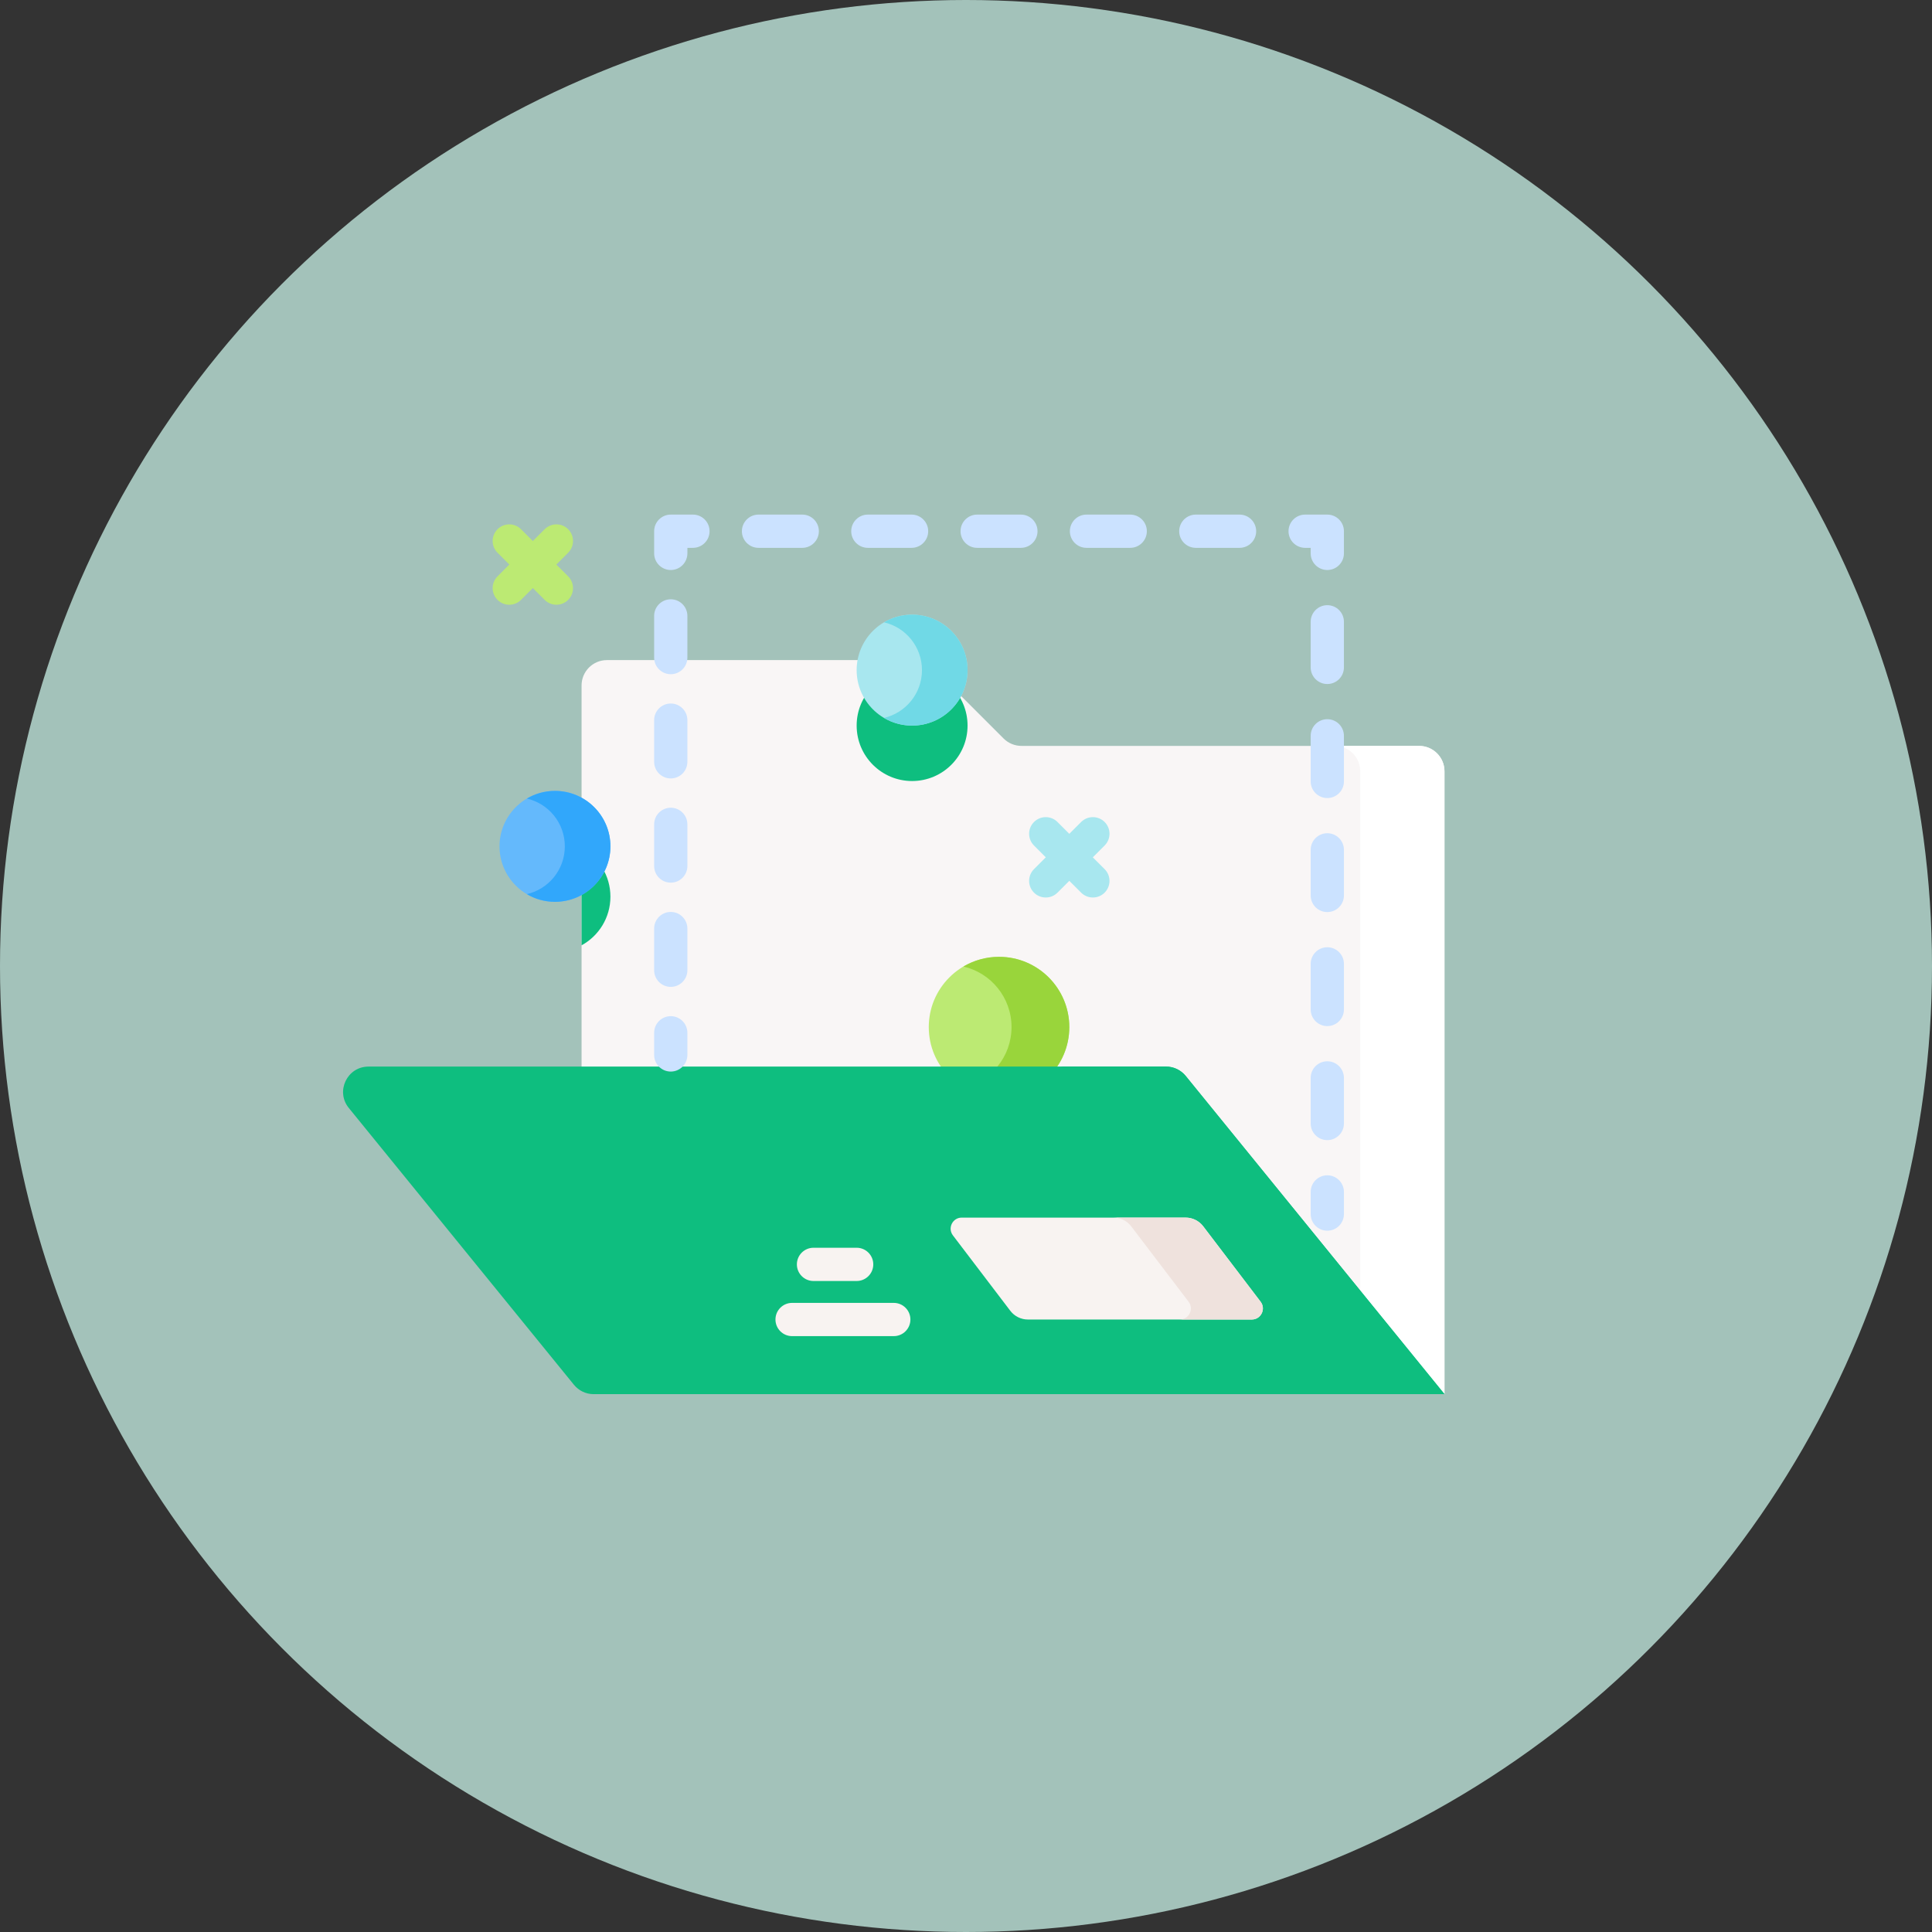 <svg width="214" height="214" viewBox="0 0 214 214" fill="none" xmlns="http://www.w3.org/2000/svg">
<rect x="0" y="0" width="214" height="214" fill="#333333" stroke="none"/>
<g id="illustration">
<circle id="Ellipse 179" cx="107" cy="107" r="107" fill="#C6EFE5" fill-opacity="0.76"/>
<g id="Group">
<g id="Group_2">
<g id="Group_3">
<g id="Group_4">
<g id="Group_5">
<path id="Vector" d="M160 85.431V154.424H67.228C65.675 154.424 64.418 153.164 64.418 151.613V75.927C64.418 74.373 65.675 73.116 67.228 73.116H101.315C102.058 73.116 102.773 73.41 103.301 73.938L111.161 81.798C111.688 82.326 112.403 82.62 113.149 82.62H157.189C158.741 82.621 160 83.88 160 85.431Z" fill="#F9F6F6"/>
</g>
<path id="Vector_2" d="M67.614 99.322C67.614 101.647 66.323 103.67 64.418 104.71V93.934C66.323 94.975 67.614 96.998 67.614 99.322Z" fill="#0EBE7F"/>
<path id="Vector_3" d="M101.03 86.512C104.423 86.512 107.173 83.761 107.173 80.369C107.173 76.976 104.423 74.226 101.03 74.226C97.638 74.226 94.888 76.976 94.888 80.369C94.888 83.761 97.638 86.512 101.03 86.512Z" fill="#0EBE7F"/>
<g id="Group_6">
<path id="Vector_4" d="M159.999 85.431V154.424H150.666V85.431C150.666 83.88 149.41 82.62 147.856 82.62H157.188C158.74 82.621 159.999 83.88 159.999 85.431Z" fill="white"/>
</g>
<g id="Group_7">
<path id="Vector_5" d="M110.66 121.552C114.959 121.552 118.444 118.068 118.444 113.769C118.444 109.47 114.959 105.985 110.66 105.985C106.361 105.985 102.876 109.47 102.876 113.769C102.876 118.068 106.361 121.552 110.66 121.552Z" fill="#BCEA73"/>
<path id="Vector_6" d="M118.442 113.768C118.442 118.068 114.956 121.554 110.659 121.554C109.219 121.554 107.867 121.163 106.711 120.476C109.767 119.772 112.043 117.037 112.043 113.768C112.043 110.502 109.77 107.763 106.715 107.059C107.871 106.376 109.219 105.985 110.659 105.985C114.956 105.985 118.442 109.471 118.442 113.768Z" fill="#99D53B"/>
</g>
<g id="Group_8">
<path id="Vector_7" d="M131.335 119.179L160 154.425H65.753C64.907 154.425 64.107 154.044 63.573 153.387L38.635 122.725C37.142 120.889 38.449 118.142 40.816 118.142H129.154C130 118.142 130.801 118.523 131.335 119.179Z" fill="#0EBE7F"/>
</g>
<g id="Group_9">
<path id="Vector_8" d="M160 154.424H147.913L119.249 119.179C118.714 118.523 117.914 118.14 117.069 118.14H129.154C130.001 118.14 130.801 118.523 131.334 119.179L160 154.424Z" fill="#0EBE7F"/>
</g>
</g>
<g id="Group_10">
<path id="Vector_9" d="M74.298 118.693C73.281 118.693 72.457 117.868 72.457 116.852V114.397C72.457 113.38 73.281 112.556 74.298 112.556C75.315 112.556 76.139 113.38 76.139 114.397V116.852C76.139 117.868 75.315 118.693 74.298 118.693Z" fill="#CBE2FF"/>
<path id="Vector_10" d="M74.298 109.312C73.281 109.312 72.457 108.488 72.457 107.471V102.853C72.457 101.837 73.281 101.012 74.298 101.012C75.315 101.012 76.139 101.837 76.139 102.853V107.471C76.139 108.487 75.315 109.312 74.298 109.312ZM74.298 97.768C73.281 97.768 72.457 96.944 72.457 95.927V91.31C72.457 90.293 73.281 89.469 74.298 89.469C75.315 89.469 76.139 90.293 76.139 91.31V95.927C76.139 96.944 75.315 97.768 74.298 97.768ZM74.298 86.224C73.281 86.224 72.457 85.4 72.457 84.383V79.766C72.457 78.749 73.281 77.925 74.298 77.925C75.315 77.925 76.139 78.749 76.139 79.766V84.383C76.139 85.4 75.315 86.224 74.298 86.224ZM74.298 74.68C73.281 74.68 72.457 73.856 72.457 72.84V68.222C72.457 67.205 73.281 66.381 74.298 66.381C75.315 66.381 76.139 67.205 76.139 68.222V72.839C76.139 73.856 75.315 74.68 74.298 74.68Z" fill="#CBE2FF"/>
<path id="Vector_11" d="M74.299 63.137C73.282 63.137 72.458 62.312 72.458 61.296V58.841C72.458 57.824 73.282 57 74.299 57H76.754C77.771 57 78.595 57.824 78.595 58.841C78.595 59.858 77.771 60.682 76.754 60.682H76.14V61.295C76.14 62.312 75.316 63.137 74.299 63.137Z" fill="#CBE2FF"/>
<path id="Vector_12" d="M137.3 60.682H132.456C131.439 60.682 130.615 59.858 130.615 58.841C130.615 57.824 131.439 57 132.456 57H137.3C138.316 57 139.141 57.824 139.141 58.841C139.141 59.858 138.317 60.682 137.3 60.682ZM125.191 60.682H120.347C119.33 60.682 118.506 59.858 118.506 58.841C118.506 57.824 119.33 57 120.347 57H125.191C126.207 57 127.031 57.824 127.031 58.841C127.031 59.858 126.207 60.682 125.191 60.682ZM113.081 60.682H108.237C107.221 60.682 106.396 59.858 106.396 58.841C106.396 57.824 107.221 57 108.237 57H113.081C114.098 57 114.922 57.824 114.922 58.841C114.922 59.858 114.098 60.682 113.081 60.682ZM100.971 60.682H96.128C95.111 60.682 94.287 59.858 94.287 58.841C94.287 57.824 95.111 57 96.128 57H100.971C101.988 57 102.812 57.824 102.812 58.841C102.812 59.858 101.988 60.682 100.971 60.682ZM88.862 60.682H84.018C83.001 60.682 82.177 59.858 82.177 58.841C82.177 57.824 83.001 57 84.018 57H88.862C89.879 57 90.703 57.824 90.703 58.841C90.703 59.858 89.879 60.682 88.862 60.682Z" fill="#CBE2FF"/>
<path id="Vector_13" d="M147.02 63.137C146.003 63.137 145.179 62.312 145.179 61.296V60.682H144.565C143.549 60.682 142.724 59.858 142.724 58.841C142.724 57.824 143.549 57 144.565 57H147.02C148.037 57 148.861 57.824 148.861 58.841V61.296C148.861 62.312 148.037 63.137 147.02 63.137Z" fill="#CBE2FF"/>
<path id="Vector_14" d="M147.02 126.288C146.004 126.288 145.179 125.463 145.179 124.447V119.395C145.179 118.378 146.004 117.554 147.02 117.554C148.037 117.554 148.861 118.378 148.861 119.395V124.447C148.862 125.463 148.037 126.288 147.02 126.288ZM147.02 113.657C146.004 113.657 145.179 112.833 145.179 111.817V106.764C145.179 105.748 146.004 104.924 147.02 104.924C148.037 104.924 148.861 105.748 148.861 106.764V111.817C148.862 112.833 148.037 113.657 147.02 113.657ZM147.02 101.027C146.004 101.027 145.179 100.203 145.179 99.186V94.134C145.179 93.117 146.004 92.293 147.02 92.293C148.037 92.293 148.861 93.117 148.861 94.134V99.186C148.862 100.203 148.037 101.027 147.02 101.027ZM147.02 88.397C146.004 88.397 145.179 87.573 145.179 86.556V81.504C145.179 80.487 146.004 79.663 147.02 79.663C148.037 79.663 148.861 80.487 148.861 81.504V86.556C148.862 87.573 148.037 88.397 147.02 88.397ZM147.02 75.767C146.004 75.767 145.179 74.943 145.179 73.926V68.874C145.179 67.857 146.004 67.033 147.02 67.033C148.037 67.033 148.861 67.857 148.861 68.874V73.926C148.862 74.942 148.037 75.767 147.02 75.767Z" fill="#CBE2FF"/>
<path id="Vector_15" d="M147.02 136.32C146.004 136.32 145.179 135.496 145.179 134.479V132.025C145.179 131.008 146.004 130.184 147.02 130.184C148.037 130.184 148.861 131.008 148.861 132.025V134.479C148.862 135.496 148.037 136.32 147.02 136.32Z" fill="#CBE2FF"/>
</g>
</g>
<g id="Group_11">
<g id="Group_12">
<path id="Vector_16" d="M101.03 80.369C104.423 80.369 107.173 77.619 107.173 74.226C107.173 70.834 104.423 68.084 101.03 68.084C97.638 68.084 94.888 70.834 94.888 74.226C94.888 77.619 97.638 80.369 101.03 80.369Z" fill="#A8E7EF"/>
<path id="Vector_17" d="M107.172 74.226C107.172 77.619 104.421 80.37 101.031 80.37C99.894 80.37 98.827 80.061 97.915 79.52C100.326 78.964 102.123 76.805 102.123 74.226C102.123 71.649 100.329 69.487 97.918 68.931C98.83 68.392 99.894 68.084 101.031 68.084C104.422 68.084 107.172 70.835 107.172 74.226Z" fill="#70D9E6"/>
</g>
</g>
<g id="Group_13">
<g id="Group_14">
<path id="Vector_18" d="M61.472 99.89C64.864 99.89 67.614 97.14 67.614 93.748C67.614 90.355 64.864 87.605 61.472 87.605C58.079 87.605 55.329 90.355 55.329 93.748C55.329 97.14 58.079 99.89 61.472 99.89Z" fill="#64B9FC"/>
<path id="Vector_19" d="M67.614 93.747C67.614 97.141 64.863 99.891 61.472 99.891C60.335 99.891 59.268 99.583 58.356 99.041C60.767 98.485 62.564 96.327 62.564 93.747C62.564 91.17 60.77 89.009 58.359 88.453C59.271 87.914 60.335 87.605 61.472 87.605C64.863 87.605 67.614 90.356 67.614 93.747Z" fill="#31A7FB"/>
</g>
</g>
<path id="Vector_20" d="M121.047 94.962L122.356 93.653C123.075 92.934 123.075 91.769 122.356 91.05C121.637 90.331 120.471 90.331 119.752 91.05L118.443 92.358L117.135 91.05C116.416 90.331 115.25 90.331 114.531 91.05C113.812 91.769 113.812 92.934 114.531 93.653L115.84 94.962L114.531 96.271C113.812 96.99 113.812 98.155 114.531 98.874C114.891 99.234 115.362 99.413 115.833 99.413C116.304 99.413 116.775 99.234 117.135 98.874L118.443 97.566L119.752 98.874C120.111 99.234 120.582 99.413 121.054 99.413C121.525 99.413 121.996 99.234 122.355 98.874C123.074 98.155 123.074 96.99 122.355 96.271L121.047 94.962Z" fill="#A8E7EF"/>
<path id="Vector_21" d="M61.624 62.533L62.932 61.224C63.651 60.506 63.651 59.34 62.932 58.621C62.214 57.902 61.048 57.902 60.329 58.621L59.02 59.929L57.711 58.621C56.992 57.902 55.827 57.902 55.108 58.621C54.389 59.34 54.389 60.505 55.108 61.224L56.416 62.533L55.108 63.842C54.389 64.561 54.389 65.726 55.108 66.445C55.468 66.805 55.939 66.985 56.41 66.985C56.881 66.985 57.352 66.805 57.711 66.445L59.02 65.137L60.329 66.445C60.688 66.805 61.159 66.985 61.63 66.985C62.102 66.985 62.573 66.805 62.932 66.445C63.651 65.727 63.651 64.561 62.932 63.842L61.624 62.533Z" fill="#BCEA73"/>
</g>
<g id="Group_15">
<path id="Vector_22" d="M138.657 146.158H113.859C113.093 146.158 112.37 145.8 111.906 145.19L105.551 136.84C104.936 136.032 105.512 134.869 106.528 134.869H131.325C132.091 134.869 132.814 135.228 133.278 135.838L139.633 144.188C140.248 144.995 139.672 146.158 138.657 146.158Z" fill="#F8F3F1"/>
<path id="Vector_23" d="M138.656 146.157H130.678C131.694 146.157 132.271 144.995 131.655 144.186L125.3 135.837C124.836 135.226 124.114 134.868 123.348 134.868H131.324C132.092 134.868 132.814 135.226 133.278 135.837L139.633 144.186C140.246 144.996 139.672 146.157 138.656 146.157Z" fill="#EFE2DD"/>
</g>
<g id="Group_16">
<path id="Vector_24" d="M99 147.998H87.736C86.719 147.998 85.895 147.174 85.895 146.157C85.895 145.14 86.719 144.316 87.736 144.316H99C100.017 144.316 100.841 145.14 100.841 146.157C100.841 147.174 100.017 147.998 99 147.998Z" fill="#F8F3F1"/>
<path id="Vector_25" d="M94.889 141.891H90.108C89.092 141.891 88.267 141.067 88.267 140.05C88.267 139.034 89.092 138.209 90.108 138.209H94.889C95.906 138.209 96.73 139.034 96.73 140.05C96.731 141.067 95.906 141.891 94.889 141.891Z" fill="#F8F3F1"/>
</g>
</g>
</g>
</svg>
